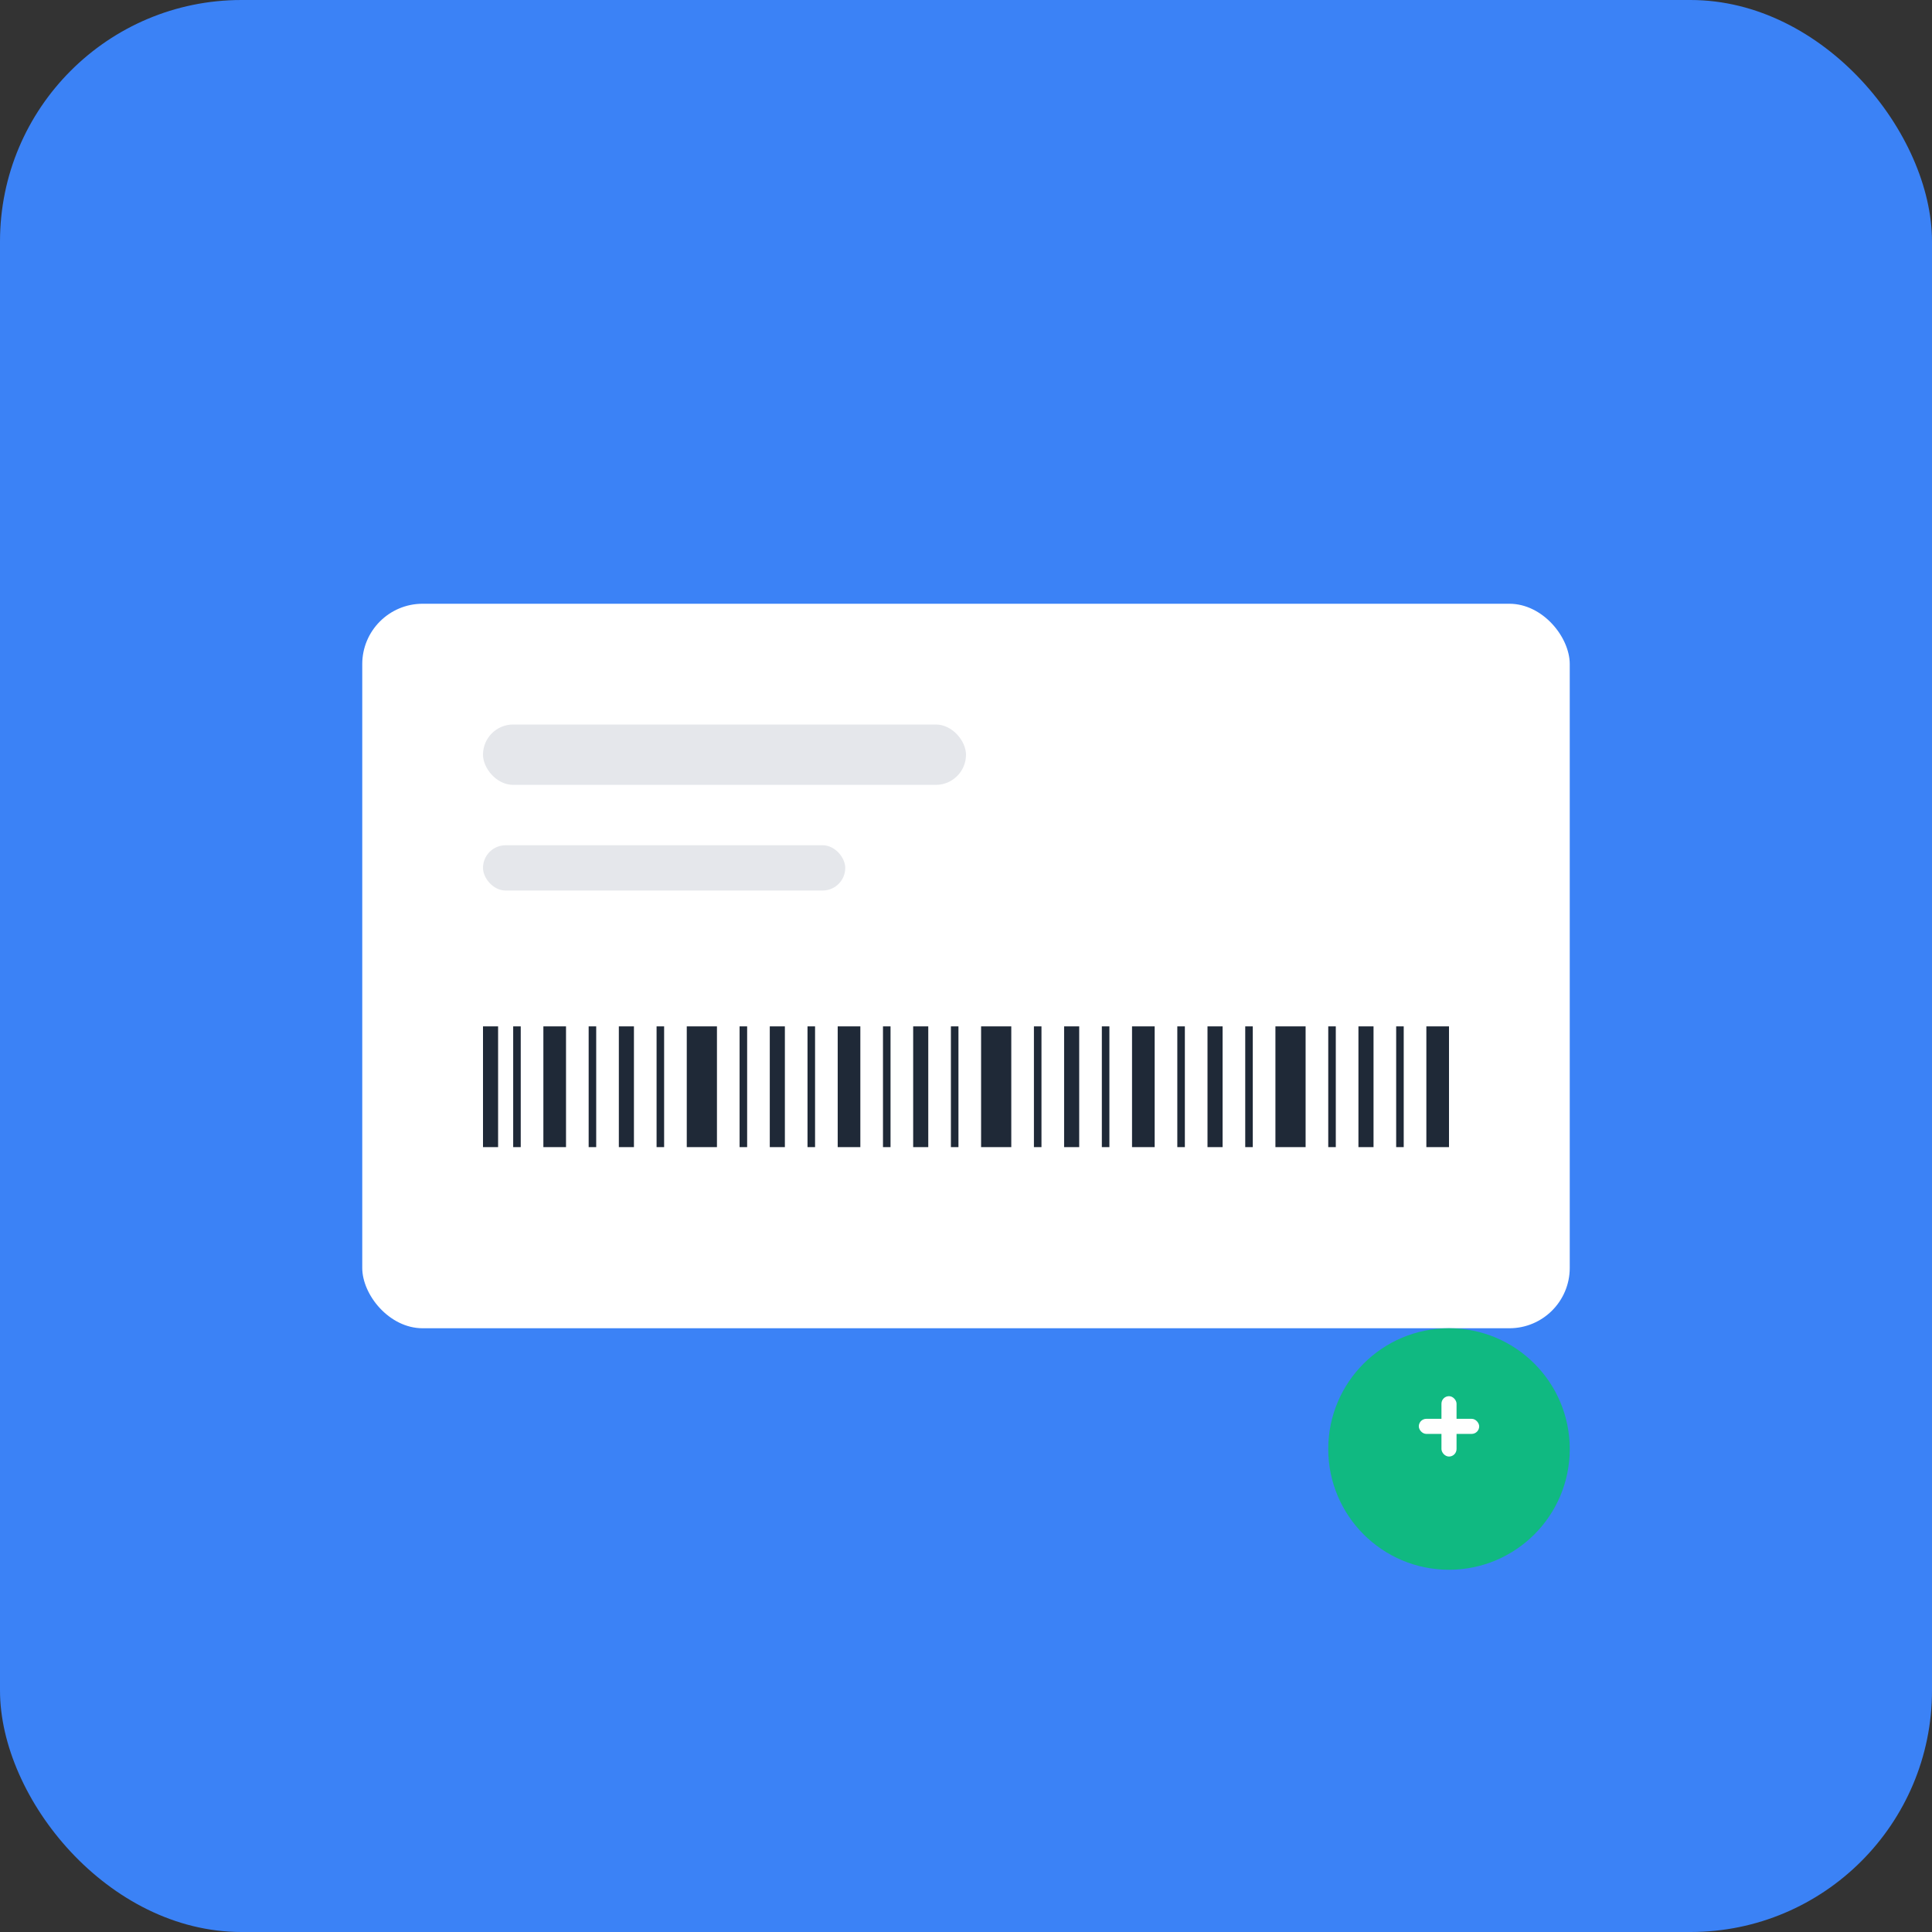 <svg width="512" height="512" viewBox="0 0 512 512" fill="none" xmlns="http://www.w3.org/2000/svg">
  <rect x="0" y="0" width="512" height="512" fill="#333333" stroke="none"/>
  <!-- Background -->
  <rect width="512" height="512" rx="64" fill="#3B82F6"/>
  
  <!-- Card Shape -->
  <rect x="96" y="160" width="320" height="192" rx="16" fill="white"/>
  
  <!-- Card Details -->
  <rect x="128" y="192" width="128" height="16" rx="8" fill="#E5E7EB"/>
  <rect x="128" y="224" width="96" height="12" rx="6" fill="#E5E7EB"/>
  
  <!-- Barcode -->
  <g transform="translate(128, 272)">
    <rect x="0" y="0" width="4" height="32" fill="#1F2937"/>
    <rect x="8" y="0" width="2" height="32" fill="#1F2937"/>
    <rect x="16" y="0" width="6" height="32" fill="#1F2937"/>
    <rect x="28" y="0" width="2" height="32" fill="#1F2937"/>
    <rect x="36" y="0" width="4" height="32" fill="#1F2937"/>
    <rect x="46" y="0" width="2" height="32" fill="#1F2937"/>
    <rect x="54" y="0" width="8" height="32" fill="#1F2937"/>
    <rect x="68" y="0" width="2" height="32" fill="#1F2937"/>
    <rect x="76" y="0" width="4" height="32" fill="#1F2937"/>
    <rect x="86" y="0" width="2" height="32" fill="#1F2937"/>
    <rect x="94" y="0" width="6" height="32" fill="#1F2937"/>
    <rect x="106" y="0" width="2" height="32" fill="#1F2937"/>
    <rect x="114" y="0" width="4" height="32" fill="#1F2937"/>
    <rect x="124" y="0" width="2" height="32" fill="#1F2937"/>
    <rect x="132" y="0" width="8" height="32" fill="#1F2937"/>
    <rect x="146" y="0" width="2" height="32" fill="#1F2937"/>
    <rect x="154" y="0" width="4" height="32" fill="#1F2937"/>
    <rect x="164" y="0" width="2" height="32" fill="#1F2937"/>
    <rect x="172" y="0" width="6" height="32" fill="#1F2937"/>
    <rect x="184" y="0" width="2" height="32" fill="#1F2937"/>
    <rect x="192" y="0" width="4" height="32" fill="#1F2937"/>
    <rect x="202" y="0" width="2" height="32" fill="#1F2937"/>
    <rect x="210" y="0" width="8" height="32" fill="#1F2937"/>
    <rect x="224" y="0" width="2" height="32" fill="#1F2937"/>
    <rect x="232" y="0" width="4" height="32" fill="#1F2937"/>
    <rect x="242" y="0" width="2" height="32" fill="#1F2937"/>
    <rect x="250" y="0" width="6" height="32" fill="#1F2937"/>
  </g>
  
  <!-- Plus Icon (for add functionality) -->
  <circle cx="384" cy="384" r="32" fill="#10B981"/>
  <rect x="376" y="376" width="16" height="4" rx="2" fill="white"/>
  <rect x="382" y="370" width="4" height="16" rx="2" fill="white"/>
</svg>
